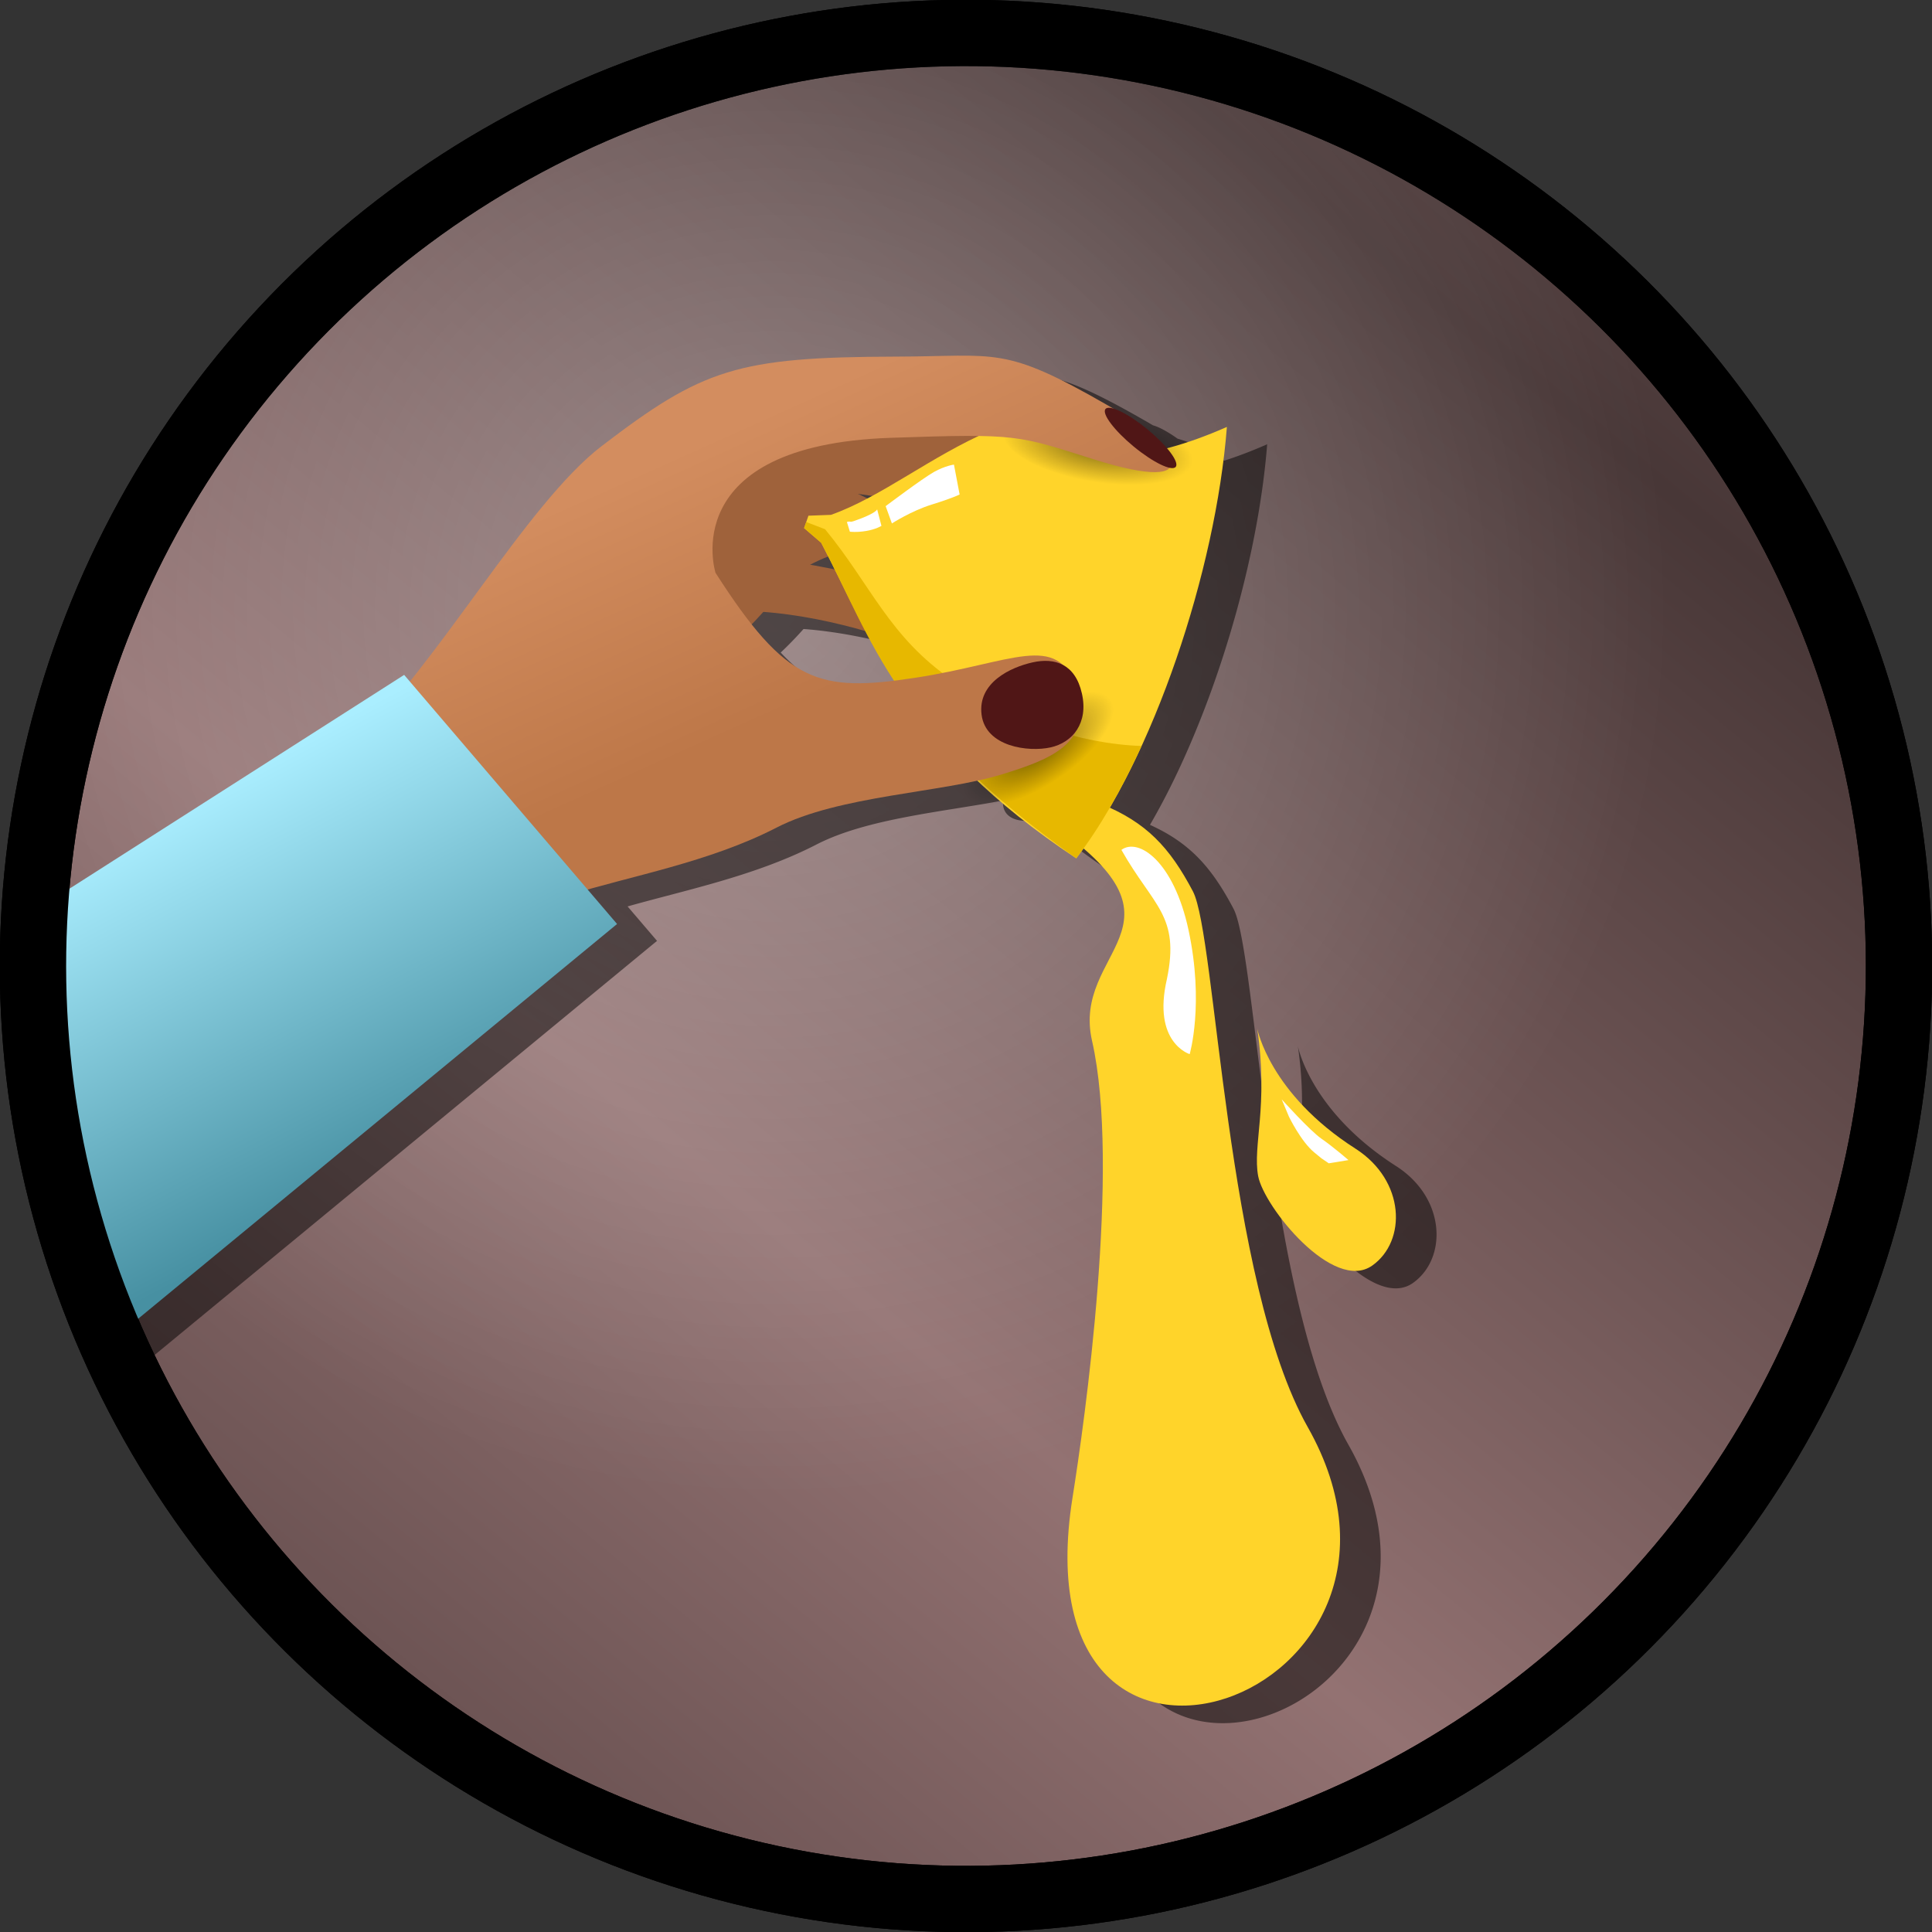 <?xml version="1.0" encoding="UTF-8" standalone="no"?>
<!-- Created with Inkscape (http://www.inkscape.org/) -->

<svg
   xmlns:dc="http://purl.org/dc/elements/1.1/"
   xmlns:cc="http://creativecommons.org/ns#"
   xmlns:rdf="http://www.w3.org/1999/02/22-rdf-syntax-ns#"
   xmlns:svg="http://www.w3.org/2000/svg"
   xmlns="http://www.w3.org/2000/svg"
   xmlns:xlink="http://www.w3.org/1999/xlink"
   xmlns:sodipodi="http://sodipodi.sourceforge.net/DTD/sodipodi-0.dtd"
   xmlns:inkscape="http://www.inkscape.org/namespaces/inkscape"
   width="291.19mm"
   height="291.19mm"
   viewBox="0 0 291.19 291.19"
   version="1.1"
   id="svg8"
   inkscape:version="0.92.4 (f8dce91, 2019-08-02)"
   sodipodi:docname="lemongrab.svg"
   inkscape:export-filename="/home/fraemisch/lemongrab.png"
   inkscape:export-xdpi="69.7826"
   inkscape:export-ydpi="69.7826">
  <rect x="0" y="0" width="291.19" height="291.19" fill="#333333" stroke="none"/>
  <defs
     id="defs2">
    <linearGradient
       inkscape:collect="always"
       id="linearGradient1769">
      <stop
         style="stop-color:#040201;stop-opacity:1;"
         offset="0"
         id="stop1765" />
      <stop
         style="stop-color:#040201;stop-opacity:0;"
         offset="1"
         id="stop1767" />
    </linearGradient>
    <linearGradient
       inkscape:collect="always"
       id="linearGradient1733">
      <stop
         style="stop-color:#d38d5f;stop-opacity:1;"
         offset="0"
         id="stop1729" />
      <stop
         style="stop-color:#bd7748;stop-opacity:1"
         offset="1"
         id="stop1731" />
    </linearGradient>
    <linearGradient
       inkscape:collect="always"
       id="linearGradient1693">
      <stop
         style="stop-color:#aaeeff;stop-opacity:1;"
         offset="0"
         id="stop1689" />
      <stop
         style="stop-color:#4790a2;stop-opacity:1"
         offset="1"
         id="stop1691" />
    </linearGradient>
    <linearGradient
       inkscape:collect="always"
       id="linearGradient974">
      <stop
         style="stop-color:#ffffff;stop-opacity:1"
         offset="0"
         id="stop970" />
      <stop
         style="stop-color:#ffffff;stop-opacity:0"
         offset="1"
         id="stop972" />
    </linearGradient>
    <linearGradient
       inkscape:collect="always"
       id="linearGradient949">
      <stop
         style="stop-color:#483737;stop-opacity:1;"
         offset="0"
         id="stop945" />
      <stop
         style="stop-color:#937272;stop-opacity:1"
         offset="1"
         id="stop947" />
    </linearGradient>
    <radialGradient
       inkscape:collect="always"
       xlink:href="#linearGradient974"
       id="radialGradient976-7"
       cx="714.982"
       cy="122.441"
       fx="714.982"
       fy="122.441"
       r="54.429"
       gradientTransform="matrix(2.47,0.229,-0.227,2.444,-1171.166,-402.734)"
       gradientUnits="userSpaceOnUse" />
    <linearGradient
       inkscape:collect="always"
       xlink:href="#linearGradient949"
       id="linearGradient951-5"
       x1="-2.01"
       y1="55.194"
       x2="3.42"
       y2="157.841"
       gradientUnits="userSpaceOnUse"
       gradientTransform="matrix(2.105,1.208376e-8,0,1.665,450.555,-525.835)"
       spreadMethod="reflect" />
    <linearGradient
       inkscape:collect="always"
       xlink:href="#linearGradient1693"
       id="linearGradient1695"
       x1="505.644"
       y1="74.954"
       x2="535.209"
       y2="131.462"
       gradientUnits="userSpaceOnUse" />
    <linearGradient
       inkscape:collect="always"
       xlink:href="#linearGradient1733"
       id="linearGradient1735"
       x1="547.152"
       y1="39.085"
       x2="564.508"
       y2="77.639"
       gradientUnits="userSpaceOnUse" />
    <radialGradient
       inkscape:collect="always"
       xlink:href="#linearGradient1769"
       id="radialGradient1771"
       cx="687.106"
       cy="-70.89"
       fx="687.106"
       fy="-70.89"
       r="30.469"
       gradientTransform="matrix(0.477,0,0,0.174,278.943,-57.995)"
       gradientUnits="userSpaceOnUse" />
    <radialGradient
       inkscape:collect="always"
       xlink:href="#linearGradient1769"
       id="radialGradient1771-2"
       cx="687.106"
       cy="-70.89"
       fx="687.106"
       fy="-70.89"
       r="30.469"
       gradientTransform="matrix(0.429,0,0,0.187,290.243,406.08)"
       gradientUnits="userSpaceOnUse" />
  </defs>
  <sodipodi:namedview
     id="base"
     pagecolor="#ffffff"
     bordercolor="#666666"
     borderopacity="1.0"
     inkscape:pageopacity="0.0"
     inkscape:pageshadow="2"
     inkscape:zoom="0.7"
     inkscape:cx="391.48038"
     inkscape:cy="590.69695"
     inkscape:document-units="mm"
     inkscape:current-layer="layer1"
     showgrid="false"
     inkscape:window-width="1916"
     inkscape:window-height="1164"
     inkscape:window-x="0"
     inkscape:window-y="16"
     inkscape:window-maximized="0"
     fit-margin-top="0"
     fit-margin-left="0"
     fit-margin-right="0"
     fit-margin-bottom="0"
     showguides="true"
     inkscape:guide-bbox="true">
    <sodipodi:guide
       position="-574.577,78.775"
       orientation="1,0"
       id="guide992"
       inkscape:locked="false" />
  </sodipodi:namedview>
  <g
     inkscape:label="Layer 1"
     inkscape:groupmode="layer"
     id="layer1"
     transform="translate(-450.52,31.537)">
    <g
       id="g1177">
      <circle
         transform="rotate(42.025)"
         r="140.625"
         cy="-314.347"
         cx="519.18"
         id="path943-9"
         style="opacity:1;fill:url(#linearGradient951-5);fill-opacity:1;stroke:#000000;stroke-width:10;stroke-linecap:round;stroke-linejoin:round;stroke-miterlimit:4;stroke-dasharray:none;stroke-opacity:1;paint-order:stroke markers fill" />
      <path
         inkscape:connector-curvature="0"
         id="path968-1"
         d="M 590.869,-26.469 A 140.625,140.625 0 0 0 491.652,19.915 140.625,140.625 0 0 0 467.965,171.754 151.554,146.291 0 0 0 567.411,207.785 151.554,146.291 0 0 0 718.964,61.495 151.554,146.291 0 0 0 717.607,43.37 140.625,140.625 0 0 0 690.258,9.595 140.625,140.625 0 0 0 590.869,-26.469 Z"
         style="opacity:0.3;fill:url(#radialGradient976-7);fill-opacity:1;stroke:none;stroke-width:27.844;stroke-linecap:round;stroke-linejoin:round;stroke-miterlimit:4;stroke-dasharray:none;stroke-opacity:1;paint-order:stroke markers fill" />
      <path
         inkscape:connector-curvature="0"
         id="path856-9-9-8-6-0"
         d="m 600.815,24.613 c -2.481,0.022 -5.411,0.135 -9.25,0.144 -23.943,0.055 -31.314,0.408 -46.475,12.013 -8.824,6.754 -17.483,23.73 -26.99,36.71 l -0.644,-0.753 -57.545,36.758 c -3.78,37.42 11.717,65.012 11.717,65.012 l 77.919,-64.226 -4.436,-5.19 c 8.744,-2.477 19.322,-4.616 28.464,-9.332 7.625,-3.934 19.192,-4.93 28.129,-6.639 a 5.454,13.183 56.084 0 0 0.077,1.113 5.454,13.183 56.084 0 0 5.663,1.736 c 3.258,2.784 6.991,5.609 11.319,8.479 0.209,-0.272 0.418,-0.55 0.626,-0.831 0.049,-0.067 0.098,-0.135 0.147,-0.202 0.119,-0.162 0.238,-0.324 0.357,-0.489 14.584,12.446 -1.555,16.379 1.33,29.035 4.332,19.005 -1.133,57.541 -2.937,68.853 -8.605,53.933 58.589,30.296 35.456,-10.611 -12.377,-21.887 -13.793,-74.097 -17.311,-80.769 -3.279,-6.219 -6.559,-9.907 -12.589,-12.639 0.028,-0.048 0.056,-0.096 0.084,-0.144 0.114,-0.197 0.227,-0.397 0.341,-0.596 0.17,-0.298 0.338,-0.598 0.506,-0.901 0.179,-0.322 0.357,-0.646 0.534,-0.974 0.165,-0.306 0.33,-0.612 0.494,-0.922 0.159,-0.3 0.316,-0.603 0.473,-0.907 0.079,-0.153 0.157,-0.308 0.236,-0.462 0.293,-0.574 0.583,-1.155 0.87,-1.743 0.066,-0.136 0.132,-0.272 0.198,-0.408 7.332,-15.164 12.691,-34.483 13.928,-50.304 -2.372,1.039 -4.531,1.854 -6.504,2.48 a 14.555,5.286 9.069 0 0 -6.996,-3.324 6.857,1.66 39.512 0 0 -3.713,-2.013 c -0.276,-0.165 -0.554,-0.331 -0.838,-0.494 -11.795,-6.783 -15.199,-7.527 -22.643,-7.46 z m -3.463,10.647 c 3.887,-0.003 6.709,0.164 9.027,0.484 -0.163,0.061 -0.328,0.126 -0.496,0.199 -0.538,0.234 -1.069,0.475 -1.595,0.721 -2.236,-0.478 -4.564,-0.956 -6.936,-1.404 z m -11.425,10.224 c 0.71,0.096 1.416,0.197 2.117,0.303 -0.236,0.128 -0.473,0.257 -0.708,0.381 -0.476,-0.236 -0.945,-0.464 -1.408,-0.684 z m -4.518,9.438 c 0.327,0.649 0.644,1.293 0.96,1.936 -1.24,-0.257 -2.472,-0.494 -3.67,-0.698 0.93,-0.494 1.833,-0.905 2.71,-1.238 z m -9.778,8.345 c 5.47,0.407 10.895,1.599 15.325,2.876 1.284,2.461 2.679,4.938 4.331,7.471 -9.638,1.236 -16.167,0.605 -23.099,-6.801 1.142,-1.071 2.294,-2.264 3.443,-3.547 z m 74.506,62.873 c 1.705,11.767 -0.728,17.572 0.13,22.204 0.858,4.632 11.333,17.663 17.214,13.487 5.185,-3.682 4.996,-12.794 -2.552,-17.623 -12.941,-8.279 -14.792,-18.068 -14.792,-18.068 z"
         style="opacity:0.5;fill:#000000;fill-opacity:1;stroke:none;stroke-width:0.48px;stroke-linecap:butt;stroke-linejoin:miter;stroke-opacity:1" />
      <g
         id="g1119">
        <g
           id="g880-7-2-4-4"
           transform="matrix(1.815,0,0,1.815,268.531,-177.349)">
          <g
             id="g872-0-8-7-7">
            <path
               style="fill:#ffd42a;stroke:none;stroke-width:0.265px;stroke-linecap:butt;stroke-linejoin:miter;stroke-opacity:1"
               d="m 187.999,149.061 c 11.722,8.255 1.24,10.183 2.954,17.703 2.386,10.468 -0.624,31.695 -1.618,37.926 -4.74,29.707 32.272,16.688 19.53,-5.845 -6.818,-12.056 -7.598,-40.814 -9.535,-44.489 -1.938,-3.675 -3.875,-5.746 -7.684,-7.283 -3.809,-1.537 -6.396,-6.082 -9.81,-3.934 -3.064,1.928 4.588,4.814 6.163,5.922 z"
               id="path856-9-9-8-6"
               inkscape:connector-curvature="0"
               sodipodi:nodetypes="ssssssss" />
            <path
               style="fill:#ffffff;fill-opacity:1;stroke:none;stroke-width:0.265px;stroke-linecap:butt;stroke-linejoin:miter;stroke-opacity:1"
               d="m 197.172,161.636 c -1.228,5.292 1.89,6.237 1.89,6.237 0,0 1.221,-4.158 -0.095,-10.3 -1.225,-5.719 -4.158,-7.701 -5.575,-6.662 2.656,4.703 4.876,5.425 3.78,10.725 z"
               id="path858-3-7-4-5"
               inkscape:connector-curvature="0"
               sodipodi:nodetypes="ccscc" />
          </g>
          <g
             transform="translate(-1.701,-6.237)"
             id="g868-6-3-5-6">
            <path
               style="fill:#ffd42a;stroke:none;stroke-width:0.265px;stroke-linecap:butt;stroke-linejoin:miter;stroke-opacity:1"
               d="m 206.377,172.003 c 0.939,6.482 -0.401,9.679 0.072,12.231 0.472,2.551 6.243,9.729 9.482,7.429 2.856,-2.028 2.752,-7.047 -1.406,-9.707 -7.128,-4.56 -8.148,-9.953 -8.148,-9.953 z"
               id="path862-0-6-0-9"
               inkscape:connector-curvature="0"
               sodipodi:nodetypes="csssc" />
            <path
               style="fill:#ffffff;stroke:none;stroke-width:0.265px;stroke-linecap:butt;stroke-linejoin:miter;stroke-opacity:1"
               d="m 209.005,179.301 -0.601,-1.437 c 0,0 2.339,2.606 3.307,3.274 0.969,0.668 2.238,1.771 2.238,1.771 l -1.637,0.267 -0.635,-0.434 c 0,0 0.535,0.434 -0.568,-0.468 -1.102,-0.902 -2.105,-2.973 -2.105,-2.973 z"
               id="path864-6-1-3-3"
               inkscape:connector-curvature="0"
               sodipodi:nodetypes="cccccccc" />
          </g>
        </g>
        <g
           transform="matrix(0.54,0,0,0.54,287.651,-161.113)"
           id="g1368-1-7"
           style="fill:#9f623b;fill-opacity:1">
          <path
             inkscape:connector-curvature="0"
             id="path1168-0-4"
             d="m 514.012,410.691 c 21.171,1.446 42.198,9.36 46.801,11.915 4.603,2.555 4.506,-15.78 4.506,-15.78 0,0 -40.976,-12.624 -54.655,-10.346 -13.679,2.278 3.348,14.211 3.348,14.211 z"
             style="fill:#9f623b;fill-opacity:1;stroke:none;stroke-width:0.265px;stroke-linecap:butt;stroke-linejoin:miter;stroke-opacity:1" />
          <path
             inkscape:connector-curvature="0"
             id="path1168-9-2-6-5"
             d="m 522.488,376.109 c 34.297,1.518 68.378,12.77 75.842,16.47 7.464,3.7 7.251,-23.875 7.251,-23.875 0,0 -66.409,-17.717 -88.559,-13.866 -22.15,3.851 5.466,21.271 5.466,21.271 z"
             style="fill:#9f623b;fill-opacity:1;stroke:none;stroke-width:0.413px;stroke-linecap:butt;stroke-linejoin:miter;stroke-opacity:1" />
          <path
             sodipodi:nodetypes="cccsc"
             inkscape:connector-curvature="0"
             id="path1168-9-3-2"
             d="m 522.244,400.923 c 35.261,-24.172 51.754,15.04 56.48,19.621 4.726,4.58 10.317,-14.63 10.317,-14.63 0,0 -45.219,-30.194 -62.335,-33.486 -17.116,-3.292 -4.461,28.495 -4.461,28.495 z"
             style="fill:#9f623b;fill-opacity:1;stroke:none;stroke-width:0.311px;stroke-linecap:butt;stroke-linejoin:miter;stroke-opacity:1" />
          <path
             sodipodi:nodetypes="cscc"
             inkscape:connector-curvature="0"
             id="path1166-2-5"
             d="m 550.427,353.087 c -6.831,18.914 -31.872,59.837 -51.506,71.498 -19.633,11.661 -11.042,-58.397 -11.042,-58.397 z"
             style="fill:#9f623b;fill-opacity:1;stroke:none;stroke-width:0.265px;stroke-linecap:butt;stroke-linejoin:miter;stroke-opacity:1" />
        </g>
        <g
           id="g922-2-0-2-4"
           transform="matrix(0.525,-0.771,0.771,0.525,491.837,99.167)">
          <path
             sodipodi:nodetypes="ccccccscc"
             inkscape:connector-curvature="0"
             id="path815-61-2-9-7"
             d="M 74.13,106.321 C 73.705,73.207 84.512,59.633 93.084,43.564 l 0.407,-3.621 1.001,-0.268 1.047,-0.281 2.163,2.932 c 6.984,5.118 16.697,7.914 25.776,13.643 9.079,5.729 -3.203,15.479 21.97,31.242 -20.208,11.578 -50.895,20.283 -71.318,19.11 z"
             style="fill:#ffd42a;stroke:none;stroke-width:0.198px;stroke-linecap:butt;stroke-linejoin:miter;stroke-opacity:1" />
          <path
             inkscape:connector-curvature="0"
             id="path882-8-3-3-4"
             d="m 103.834,48.84 -1.737,2.405 c 0,0 3.474,1.47 6.147,3.608 2.673,2.138 3.875,2.806 3.875,2.806 l 3.475,-3.475 c 0,0 -0.935,-1.069 -2.806,-2.005 -1.871,-0.935 -8.954,-3.341 -8.954,-3.341 z"
             style="fill:#ffffff;stroke:none;stroke-width:0.265px;stroke-linecap:butt;stroke-linejoin:miter;stroke-opacity:1" />
          <path
             sodipodi:nodetypes="ccccccc"
             inkscape:connector-curvature="0"
             id="path882-3-7-7-1-4"
             d="m 97.172,46.382 1.032,-1.284 c 0.745,0.705 -0.3,0.167 1.839,1.631 2.149,1.465 2.592,1.264 2.592,1.264 l -1.818,2.078 c 0,0 -0.988,-0.445 -2.079,-1.589 -1.091,-1.143 -1.566,-2.099 -1.566,-2.099 z"
             style="fill:#ffffff;stroke:none;stroke-width:0.2px;stroke-linecap:butt;stroke-linejoin:miter;stroke-opacity:1" />
          <path
             inkscape:connector-curvature="0"
             id="path815-6-9-5-9-3"
             d="m 94.491,39.674 -1.001,0.268 -0.407,3.621 c -8.572,16.069 -18.278,26.582 -18.953,62.758 6.225,0.358 13.405,-0.207 20.949,-1.486 -5.407,-8.572 -8.404,-19.675 -8.419,-31.19 0.007,-12.441 5.324,-19.616 8.583,-30.802 z"
             style="fill:#e7b800;fill-opacity:1;stroke:none;stroke-width:0.198px;stroke-linecap:butt;stroke-linejoin:miter;stroke-opacity:1"
             sodipodi:nodetypes="cccccccc" />
        </g>
        <ellipse
           style="opacity:0.5;fill:url(#radialGradient1771);fill-opacity:1;stroke:none;stroke-width:3.581;stroke-linecap:round;stroke-linejoin:round;stroke-miterlimit:4;stroke-dasharray:none;stroke-opacity:1;paint-order:stroke markers fill"
           id="path1763"
           cx="606.964"
           cy="-70.354"
           rx="14.546"
           ry="5.312"
           transform="matrix(0.985,0.171,-0.261,0.965,0,0)" />
        <ellipse
           style="opacity:0.5;fill:url(#radialGradient1771-2);fill-opacity:1;stroke:none;stroke-width:3.518;stroke-linecap:round;stroke-linejoin:round;stroke-miterlimit:4;stroke-dasharray:none;stroke-opacity:1;paint-order:stroke markers fill"
           id="path1763-1"
           cx="585.173"
           cy="392.815"
           rx="13.078"
           ry="5.701"
           transform="matrix(0.861,-0.509,0.263,0.965,0,0)" />
        <path
           style="fill:url(#linearGradient1735);fill-opacity:1;stroke:none;stroke-width:0.143px;stroke-linecap:butt;stroke-linejoin:miter;stroke-opacity:1"
           d="m 503.684,80.765 c 12.957,-12.255 26.171,-36.383 37.52,-45.07 15.161,-11.605 20.393,-13.427 44.336,-13.482 15.356,-0.035 16.165,-1.729 31.892,7.315 10.656,6.128 15.644,13.734 -2.084,8.155 -11.498,-3.618 -11.174,-3.903 -30.625,-3.231 -32.452,1.121 -26.362,20.342 -26.362,20.342 10.718,16.721 15.538,18.046 30.115,15.821 14.577,-2.226 21.386,-6.969 24.222,1.46 2.836,8.429 -3.915,10.859 -11.163,13.098 -9.049,2.795 -24.542,3.16 -33.984,8.031 -10.128,5.225 -22.027,7.285 -31.232,10.148 z"
           id="path1104-6-7"
           inkscape:connector-curvature="0"
           sodipodi:nodetypes="cssssssscsscc" />
        <path
           style="opacity:1;fill:#501616;fill-opacity:1;stroke:none;stroke-width:4.862;stroke-linecap:round;stroke-linejoin:round;stroke-miterlimit:4;stroke-dasharray:none;stroke-opacity:1;paint-order:stroke markers fill"
           d="m 613.582,72.978 c 1.011,4.463 -1.395,7.397 -4.723,8.133 -3.328,0.736 -9.774,-0.083 -10.395,-4.922 -0.622,-4.839 4.376,-7.161 7.705,-7.897 3.328,-0.736 6.403,0.223 7.414,4.686 z"
           id="path1106-1-8"
           inkscape:connector-curvature="0"
           sodipodi:nodetypes="zzzzz" />
        <ellipse
           style="opacity:1;fill:#501616;fill-opacity:1;stroke:none;stroke-width:2.843;stroke-linecap:round;stroke-linejoin:round;stroke-miterlimit:4;stroke-dasharray:none;stroke-opacity:1;paint-order:stroke markers fill"
           id="path1106-2-5-6"
           cx="502.13"
           cy="-369.421"
           rx="6.857"
           ry="1.66"
           transform="rotate(39.512)"
           inkscape:transform-center-x="-5.61266"
           inkscape:transform-center-y="8.5526133" />
        <path
           style="fill:url(#linearGradient1695);fill-opacity:1;stroke:none;stroke-width:0.265px;stroke-linecap:butt;stroke-linejoin:miter;stroke-opacity:1"
           d="m 453.888,106.941 57.545,-36.759 32.092,37.545 -77.919,64.226 c 0,0 -15.497,-27.592 -11.717,-65.012 z"
           id="path1655"
           inkscape:connector-curvature="0"
           sodipodi:nodetypes="ccccc" />
      </g>
      <circle
         transform="rotate(42.025)"
         r="140.625"
         cy="-314.347"
         cx="519.18"
         id="path943-9-7"
         style="opacity:1;fill:none;fill-opacity:1;stroke:#000000;stroke-width:10;stroke-linecap:round;stroke-linejoin:round;stroke-miterlimit:4;stroke-dasharray:none;stroke-opacity:1;paint-order:stroke markers fill" />
    </g>
  </g>
</svg>
